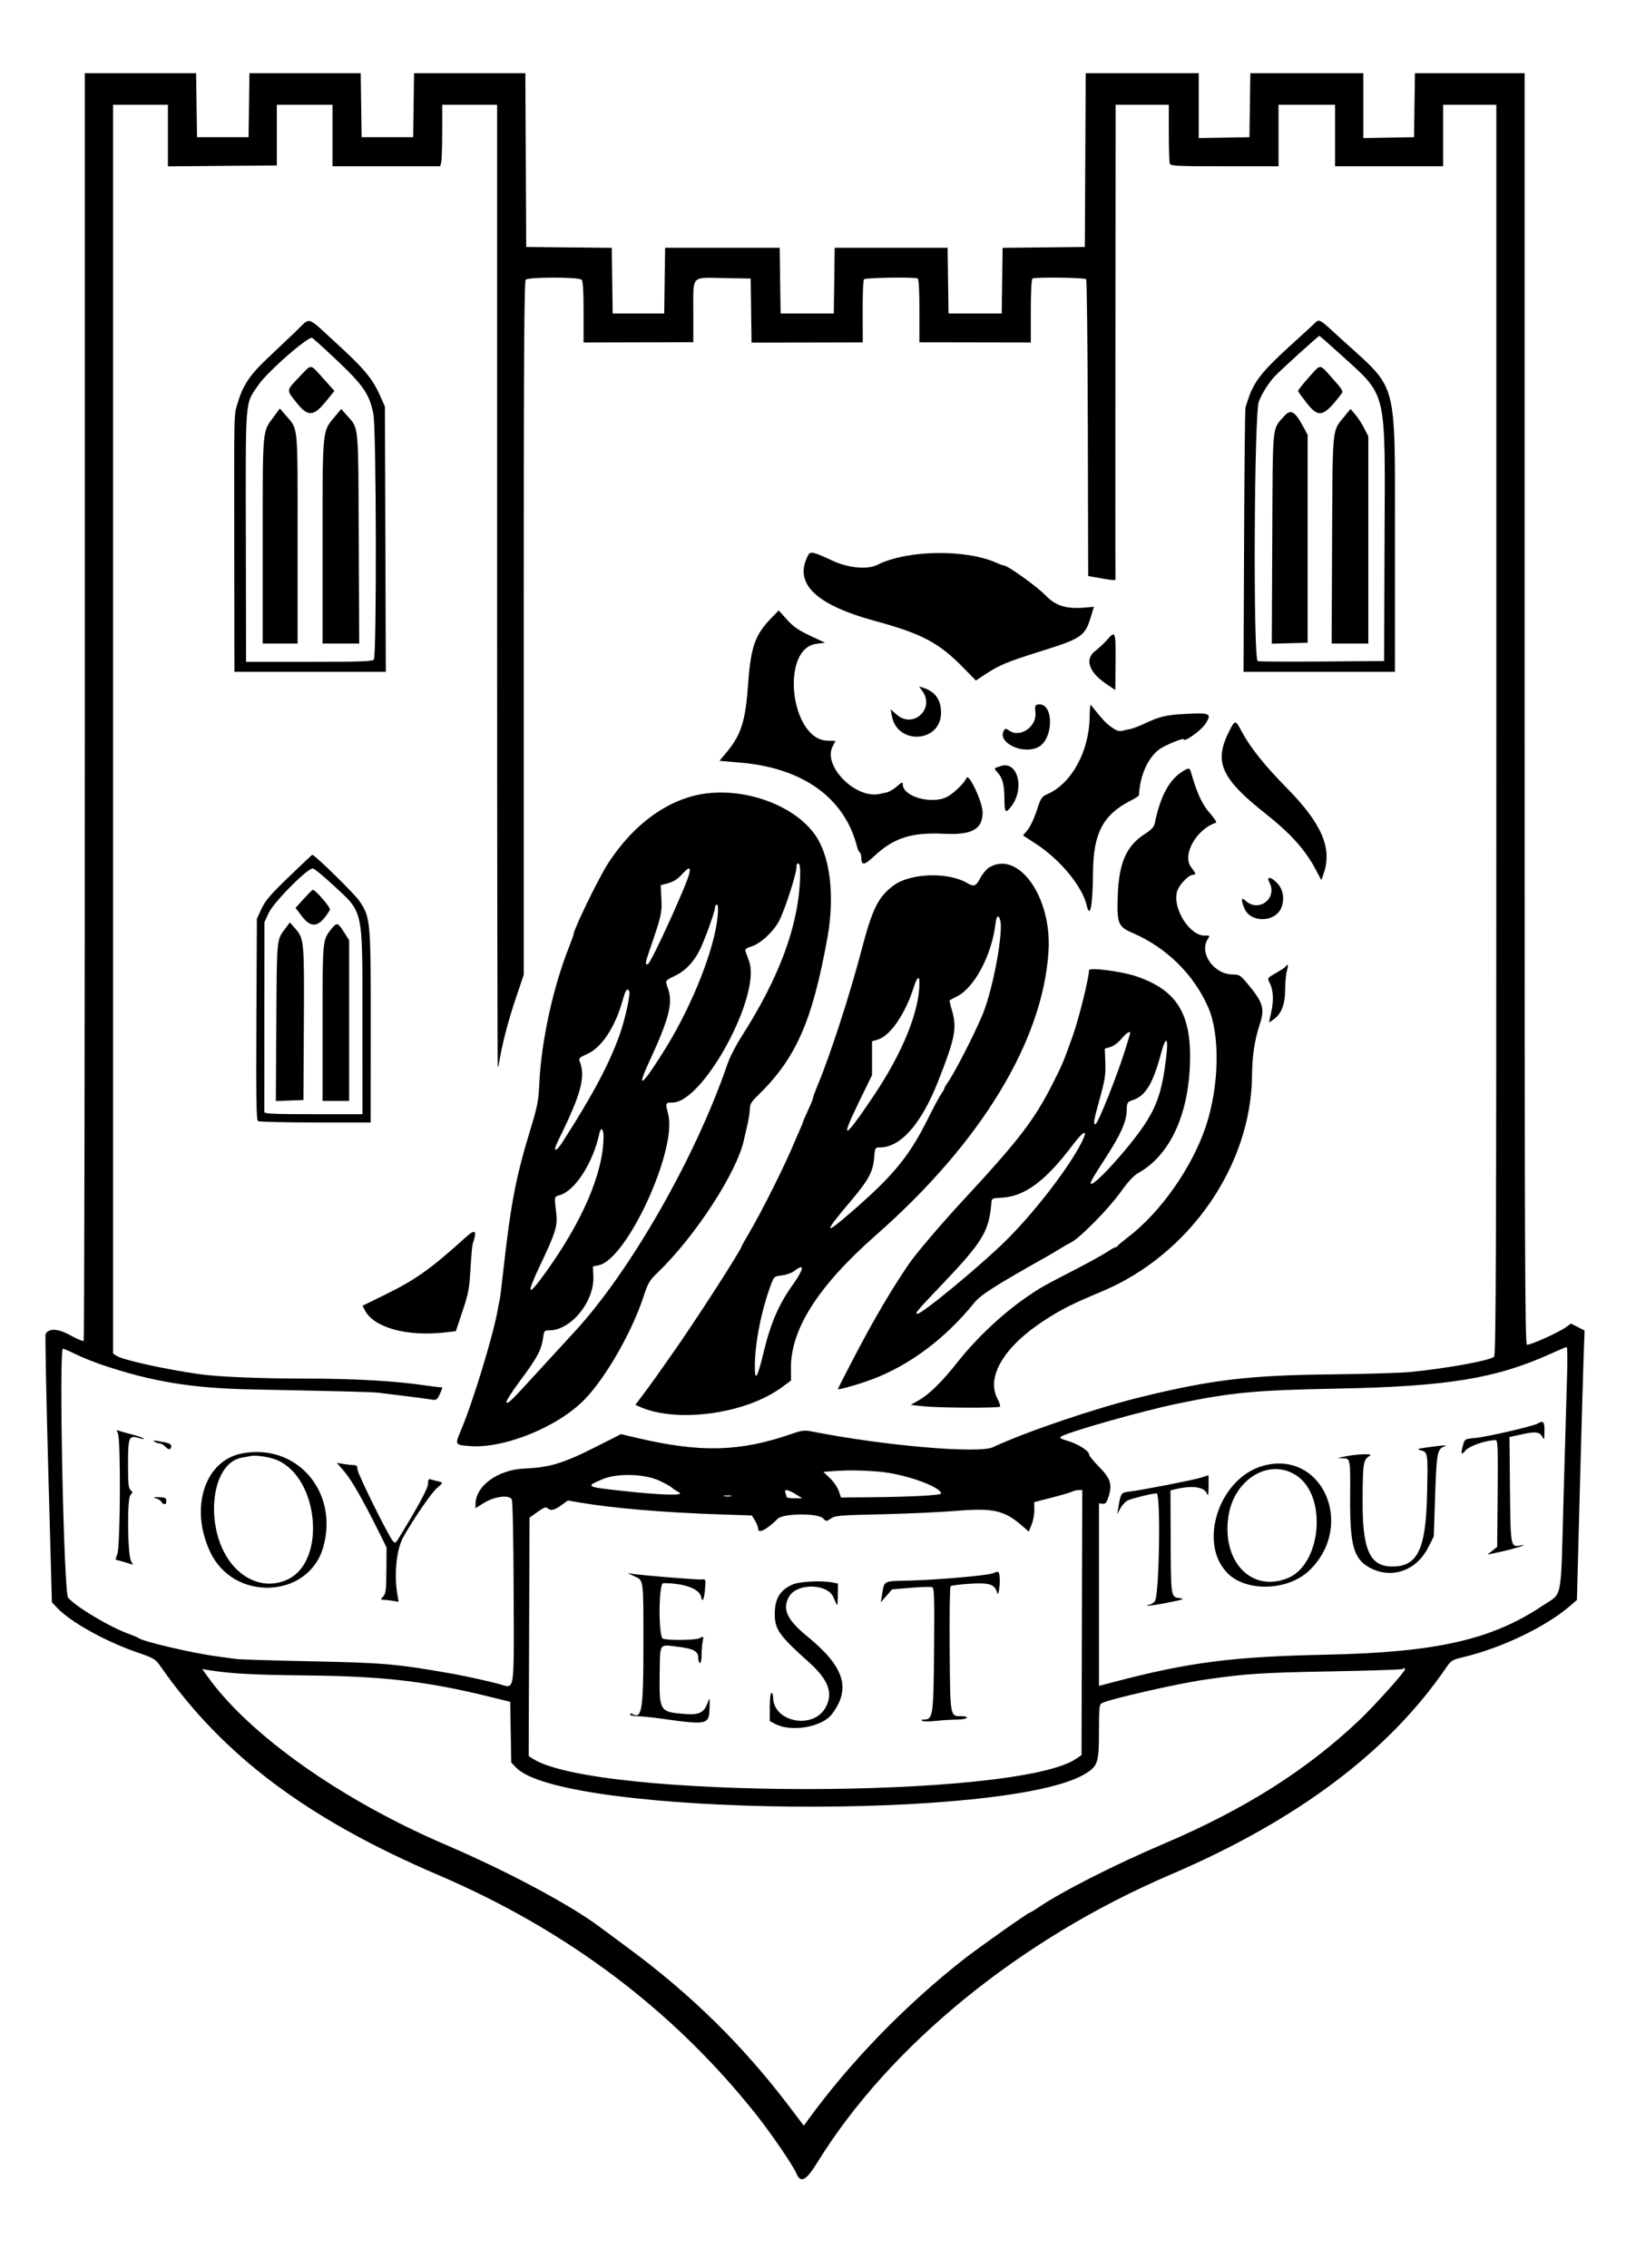 <svg id="logo" class="logo no-select" version="1.1" viewBox="0 0 400 554.472" xmlns="http://www.w3.org/2000/svg" xmlns:xlink="http://www.w3.org/1999/xlink" ><g id="svgg"><path id="logo_path" class="logo-path" d="M20.732 172.696 C 20.732 257.842,20.610 327.629,20.461 327.777 C 20.312 327.926,18.838 327.306,17.185 326.399 C 14.143 324.729,12.045 324.615,11.146 326.069 C 11.010 326.289,11.301 341.138,11.793 359.068 L 12.686 391.667 13.965 393.022 C 17.238 396.490,25.705 401.204,33.494 403.894 C 37.620 405.320,38.004 405.545,39.183 407.240 C 54.348 429.038,75.058 444.610,107.114 458.318 C 138.705 471.828,164.812 491.520,185.068 517.121 C 188.678 521.683,193.910 529.357,194.683 531.223 C 195.739 533.771,197.059 533.103,199.827 528.618 C 217.479 500.024,249.474 473.950,286.179 458.247 C 317.126 445.008,339.587 428.150,353.567 407.669 C 354.769 405.907,355.044 405.739,357.812 405.072 C 367.294 402.789,378.008 397.634,383.936 392.503 L 385.554 391.102 386.228 365.571 C 386.599 351.529,387.020 336.709,387.164 332.637 L 387.425 325.234 385.770 324.389 L 384.115 323.545 382.911 324.402 C 380.975 325.780,373.941 328.932,373.327 328.697 C 372.849 328.513,372.764 305.025,372.764 173.183 L 372.764 17.886 359.358 17.886 L 345.953 17.886 345.842 25.711 L 345.732 33.537 339.533 33.649 L 333.333 33.761 333.333 25.824 L 333.333 17.886 319.521 17.886 L 305.709 17.886 305.598 25.711 L 305.488 33.537 299.289 33.649 L 293.089 33.761 293.089 25.824 L 293.089 17.886 279.272 17.886 L 265.454 17.886 265.349 39.126 L 265.244 60.366 255.191 60.475 L 245.139 60.583 245.029 68.605 L 244.919 76.626 238.415 76.626 L 231.911 76.626 231.800 68.598 L 231.690 60.569 217.886 60.569 L 204.082 60.569 203.972 68.598 L 203.862 76.626 197.358 76.626 L 190.854 76.626 190.743 68.598 L 190.633 60.569 176.626 60.569 L 162.619 60.569 162.509 68.598 L 162.398 76.626 156.098 76.626 L 149.797 76.626 149.687 68.604 L 149.576 60.583 139.117 60.474 L 128.659 60.366 128.553 39.126 L 128.448 17.886 114.843 17.886 L 101.237 17.886 101.127 25.711 L 101.016 33.537 94.715 33.537 L 88.415 33.537 88.304 25.711 L 88.194 17.886 74.593 17.886 L 60.993 17.886 60.883 25.711 L 60.772 33.537 54.472 33.537 L 48.171 33.537 48.060 25.711 L 47.950 17.886 34.341 17.886 L 20.732 17.886 20.732 172.696 M41.057 33.136 L 41.057 40.662 54.370 40.554 L 67.683 40.447 67.683 33.028 L 67.683 25.609 74.492 25.609 L 81.301 25.610 81.301 33.130 L 81.301 40.650 94.465 40.650 L 107.629 40.650 107.874 39.736 C 108.009 39.233,108.121 35.849,108.125 32.215 L 108.130 25.610 114.837 25.610 L 121.545 25.610 121.545 143.360 C 121.545 208.123,121.619 261.035,121.709 260.942 C 121.800 260.849,121.978 260.132,122.104 259.350 C 122.773 255.225,124.249 249.561,126.041 244.241 L 128.049 238.279 128.049 153.570 C 128.049 88.228,128.160 68.750,128.537 68.374 C 129.219 67.691,141.512 67.691,142.195 68.374 C 142.539 68.718,142.683 71.055,142.683 76.292 L 142.683 83.722 156.098 83.685 L 169.512 83.647 169.512 76.223 C 169.512 67.091,168.830 67.834,177.087 67.977 L 183.537 68.089 183.647 75.924 L 183.757 83.758 197.354 83.729 L 210.951 83.700 210.921 76.160 C 210.905 72.014,211.049 68.464,211.241 68.271 C 211.649 67.863,223.732 67.683,224.368 68.075 C 224.644 68.246,224.797 71.064,224.797 76.005 L 224.797 83.670 238.415 83.695 L 252.033 83.720 252.033 76.030 C 252.033 71.096,252.186 68.246,252.460 68.077 C 253.071 67.699,265.170 67.853,265.560 68.243 C 265.739 68.422,265.925 84.823,265.971 104.689 L 266.057 140.808 268.902 141.307 C 272.619 141.958,272.812 141.961,272.734 141.362 C 272.698 141.082,272.690 114.924,272.716 83.232 L 272.764 25.610 279.268 25.610 L 285.772 25.610 285.772 32.487 C 285.772 36.270,285.883 39.654,286.019 40.007 C 286.237 40.575,287.801 40.650,299.434 40.650 L 312.602 40.650 312.602 33.130 L 312.602 25.610 319.512 25.610 L 326.423 25.610 326.423 33.130 L 326.423 40.650 339.634 40.650 L 352.846 40.650 352.846 33.130 L 352.846 25.610 359.350 25.610 L 365.854 25.610 365.854 178.406 C 365.854 307.410,365.767 331.273,365.296 331.664 C 364.173 332.596,353.930 334.463,345.015 335.361 C 342.608 335.603,333.919 335.870,325.706 335.955 C 305.465 336.164,296.233 337.261,278.862 341.522 C 267.796 344.236,250.752 350.016,242.750 353.767 C 239.280 355.394,216.088 353.386,198.735 349.957 C 196.658 349.547,196.173 349.603,193.348 350.578 C 180.875 354.883,171.222 355.124,155.867 351.516 L 151.829 350.567 145.732 353.655 C 137.732 357.705,134.405 358.717,128.220 358.980 C 121.719 359.256,116.260 363.230,116.260 367.685 L 116.260 368.666 118.306 367.394 C 120.902 365.780,124.486 365.319,125.117 366.518 C 125.361 366.982,125.543 375.808,125.586 389.260 C 125.667 414.524,125.950 412.734,122.049 411.654 C 119.862 411.048,113.505 409.643,110.772 409.161 C 96.939 406.725,93.947 406.462,75.813 406.090 C 66.646 405.902,58.506 405.651,57.724 405.531 C 56.941 405.411,54.746 405.109,52.846 404.859 C 47.133 404.109,35.092 401.299,33.954 400.451 C 33.724 400.280,32.622 399.807,31.504 399.400 C 26.704 397.654,18.403 392.694,16.644 390.522 C 15.583 389.212,14.359 329.675,15.393 329.675 C 15.586 329.675,17.004 330.292,18.543 331.047 C 20.082 331.802,22.988 332.974,25.000 333.651 C 37.243 337.770,46.935 339.350,61.789 339.646 C 86.407 340.137,90.978 340.257,92.683 340.462 C 98.327 341.138,104.429 341.926,105.527 342.121 C 106.654 342.320,106.856 342.195,107.458 340.927 C 108.203 339.358,108.278 338.985,107.825 339.105 C 107.658 339.150,106.057 338.965,104.268 338.696 C 96.836 337.576,86.811 336.996,74.797 336.990 C 63.695 336.984,53.563 336.572,48.984 335.938 C 40.839 334.812,30.127 332.463,28.557 331.460 L 27.642 330.876 27.642 178.243 L 27.642 25.610 34.350 25.610 L 41.057 25.610 41.057 33.136 M72.340 81.002 C 70.654 82.620,67.521 85.589,65.379 87.602 C 61.130 91.593,59.399 94.174,58.153 98.374 C 57.167 101.701,57.231 99.041,57.278 134.248 L 57.317 164.228 75.825 164.228 L 94.332 164.228 94.219 131.809 L 94.106 99.390 92.886 96.643 C 91.059 92.526,89.044 90.120,82.129 83.797 C 74.728 77.030,76.080 77.416,72.340 81.002 M321.069 79.378 C 320.283 80.100,317.553 82.596,315.003 84.925 C 308.374 90.978,306.455 93.492,305.045 97.967 C 304.869 98.526,304.630 99.258,304.516 99.593 C 304.401 99.929,304.248 114.609,304.176 132.215 L 304.046 164.228 322.551 164.228 L 341.057 164.228 341.054 132.622 C 341.050 92.102,341.959 95.661,328.455 83.332 C 322.008 77.445,322.744 77.840,321.069 79.378 M79.458 85.361 C 88.755 93.952,90.143 95.801,91.278 101.110 C 92.022 104.589,92.128 160.378,91.392 161.264 C 91.051 161.675,87.635 161.789,75.560 161.789 L 60.163 161.789 60.112 133.232 C 60.047 96.467,59.851 99.026,63.102 94.209 C 65.327 90.911,75.546 81.970,76.365 82.603 C 76.732 82.887,78.124 84.128,79.458 85.361 M327.350 86.275 C 339.390 97.259,338.657 94.222,338.519 132.525 L 338.415 161.585 323.374 161.699 C 315.102 161.761,307.967 161.723,307.520 161.615 C 306.370 161.336,306.627 101.005,307.791 98.116 C 308.555 96.218,310.052 93.811,311.454 92.225 C 312.621 90.906,322.296 82.114,322.581 82.114 C 322.695 82.114,324.841 83.986,327.350 86.275 M73.014 92.317 C 69.954 95.536,69.975 95.265,72.537 98.476 C 75.270 101.901,76.665 101.842,79.637 98.179 L 81.775 95.545 79.006 92.488 C 75.675 88.811,76.329 88.829,73.014 92.317 M319.906 92.358 C 318.460 93.968,317.322 95.431,317.378 95.609 C 317.433 95.787,318.332 97.031,319.374 98.373 C 322.425 102.302,323.567 102.021,327.998 96.252 C 328.470 95.637,328.203 95.184,325.784 92.492 C 322.471 88.805,323.086 88.819,319.906 92.358 M66.789 102.063 C 64.141 105.629,64.228 104.614,64.228 132.174 L 64.228 157.317 68.496 157.317 L 72.764 157.317 72.764 131.691 C 72.764 103.017,72.972 105.136,69.800 101.453 L 68.426 99.858 66.789 102.063 M81.714 102.024 C 78.804 105.500,78.862 104.883,78.862 132.585 L 78.862 157.317 83.345 157.317 L 87.828 157.317 87.715 131.606 C 87.589 103.021,87.771 104.893,84.786 101.512 L 83.429 99.976 81.714 102.024 M328.705 101.799 C 325.658 105.518,325.826 103.826,325.697 132.012 L 325.581 157.317 330.067 157.317 L 334.553 157.317 334.553 131.990 L 334.553 106.664 333.526 104.653 C 332.961 103.547,331.982 102.041,331.351 101.307 L 330.202 99.972 328.705 101.799 M313.871 101.835 C 311.007 105.097,311.191 103.142,311.066 131.620 L 310.952 157.345 315.334 157.229 L 319.715 157.114 319.715 131.707 L 319.715 106.301 318.820 104.627 C 316.560 100.403,315.603 99.862,313.871 101.835 M197.615 135.671 C 193.951 142.518,199.234 147.760,213.821 151.753 C 225.658 154.993,229.599 157.102,235.862 163.545 L 238.593 166.356 240.740 164.938 C 244.311 162.581,246.121 161.821,254.180 159.292 C 264.681 155.999,265.300 155.565,266.822 150.440 L 267.451 148.323 265.534 148.499 C 260.746 148.940,258.150 148.153,255.572 145.479 C 253.487 143.317,246.340 138.211,245.398 138.211 C 245.202 138.211,244.465 137.948,243.761 137.627 C 236.227 134.189,221.805 134.402,214.546 138.059 C 212.091 139.295,207.360 138.852,203.455 137.019 C 198.898 134.880,198.133 134.704,197.615 135.671 M188.535 151.130 C 184.616 155.179,183.564 158.163,182.930 167.030 C 182.265 176.335,181.246 179.575,177.610 183.943 L 175.918 185.976 181.150 186.430 C 196.415 187.754,206.582 195.134,209.576 207.063 C 209.725 207.654,210.009 208.238,210.208 208.361 C 210.406 208.484,210.572 208.985,210.575 209.475 C 210.591 211.667,211.225 211.616,213.824 209.209 C 218.611 204.777,222.871 203.426,230.849 203.811 C 237.672 204.140,240.244 202.710,240.244 198.588 C 240.244 196.017,236.816 188.759,236.282 190.200 C 235.857 191.348,233.136 193.986,231.536 194.803 C 227.798 196.710,220.732 194.718,220.732 191.757 C 220.732 191.072,220.551 191.131,219.301 192.228 C 218.515 192.919,217.372 193.589,216.761 193.718 C 216.150 193.846,215.329 194.015,214.936 194.093 C 209.070 195.255,201.171 187.209,203.560 182.505 L 204.274 181.098 202.320 181.055 C 193.238 180.860,190.705 158.491,199.638 157.375 L 201.730 157.114 198.072 155.398 C 195.212 154.056,193.975 153.194,192.403 151.446 L 190.393 149.211 188.535 151.130 M270.662 156.427 C 269.918 157.279,268.639 158.477,267.820 159.091 C 265.154 161.086,266.168 164.250,270.391 167.118 L 272.694 168.682 272.745 161.780 C 272.800 154.241,272.729 154.060,270.662 156.427 M225.542 168.963 C 228.635 173.279,223.246 178.199,219.259 174.699 L 217.759 173.381 218.056 175.004 C 219.380 182.236,230.081 181.531,230.081 174.211 C 230.081 171.027,228.628 169.014,225.669 168.100 L 224.712 167.805 225.542 168.963 M253.609 172.246 C 253.083 172.367,252.991 172.762,253.153 174.202 C 253.536 177.600,249.424 180.447,246.794 178.605 C 246.000 178.048,245.789 178.032,245.490 178.503 C 243.680 181.361,249.739 184.491,253.659 182.723 C 257.783 180.864,257.737 171.298,253.609 172.246 M266.413 175.327 C 266.287 183.621,262.035 191.446,256.241 194.045 C 254.655 194.756,254.505 194.979,253.469 198.164 C 252.867 200.016,251.869 202.136,251.252 202.875 L 250.131 204.218 253.216 206.224 C 259.178 210.101,264.567 216.596,265.676 221.244 C 266.533 224.833,267.170 221.488,267.246 213.008 C 267.329 203.699,269.755 199.110,276.366 195.761 C 277.515 195.178,278.462 194.568,278.471 194.404 C 278.720 189.571,280.583 185.355,283.431 183.183 C 284.706 182.211,289.431 180.271,289.431 180.720 C 289.431 181.594,293.725 178.528,294.738 176.932 C 296.340 174.406,295.933 174.204,289.870 174.513 C 285.092 174.757,283.537 175.130,279.624 176.974 C 278.422 177.540,276.982 178.087,276.423 178.190 C 275.864 178.293,274.944 178.495,274.379 178.641 C 273.613 178.837,272.931 178.600,271.697 177.706 C 270.309 176.700,269.410 175.727,266.687 172.278 C 266.564 172.122,266.441 173.494,266.413 175.327 M300.353 179.112 C 296.803 186.323,298.642 190.354,309.350 198.836 C 315.633 203.814,319.064 207.636,321.733 212.631 L 323.074 215.142 323.624 213.567 C 325.798 207.343,323.177 201.290,314.494 192.485 C 309.214 187.131,305.659 182.677,303.638 178.884 C 302.008 175.827,301.969 175.830,300.353 179.112 M244.715 187.259 C 244.380 187.371,243.850 187.545,243.537 187.644 C 243.093 187.786,243.154 188.025,243.814 188.730 C 245.120 190.124,245.548 191.696,245.571 195.177 C 245.594 198.723,245.837 198.986,247.300 197.053 C 250.591 192.702,248.796 185.899,244.715 187.259 M289.634 188.277 C 286.035 190.255,283.745 194.345,282.322 201.333 C 282.160 202.131,281.462 202.866,279.943 203.838 C 275.438 206.720,273.603 210.823,273.297 218.699 C 273.025 225.713,273.345 226.534,276.943 228.068 C 285.171 231.579,291.976 238.299,295.446 246.341 C 298.342 253.054,298.095 265.451,294.869 275.203 C 291.528 285.304,283.766 296.366,275.733 302.475 C 274.435 303.461,273.313 304.405,273.238 304.573 C 273.164 304.741,272.944 304.878,272.751 304.878 C 272.557 304.878,271.612 305.408,270.650 306.055 C 269.689 306.702,266.159 308.647,262.805 310.377 C 254.950 314.428,254.210 314.847,251.016 317.056 C 244.986 321.226,238.851 327.000,234.146 332.933 C 230.286 337.800,227.235 340.809,224.677 342.270 L 222.667 343.417 225.866 343.762 C 229.572 344.160,244.119 344.229,244.498 343.850 C 244.638 343.709,244.351 342.821,243.858 341.877 C 241.081 336.548,245.509 329.154,255.285 322.799 C 259.527 320.041,262.077 318.757,269.412 315.687 C 290.842 306.716,305.968 284.905,306.124 262.749 C 306.157 258.135,306.743 254.275,307.994 250.442 C 309.305 246.428,308.867 245.039,304.749 240.142 C 303.292 238.410,302.951 238.211,301.439 238.211 C 296.819 238.211,293.086 232.945,295.305 229.559 C 295.873 228.693,295.846 228.660,294.595 228.698 C 290.918 228.808,286.663 222.128,287.776 217.995 C 288.228 216.317,290.609 213.821,291.759 213.821 C 292.495 213.821,292.413 213.540,291.222 211.978 C 288.954 209.005,292.476 202.711,297.309 201.100 C 297.557 201.018,296.906 200.001,295.864 198.841 C 294.049 196.823,292.717 194.029,291.425 189.533 C 290.885 187.653,290.833 187.617,289.634 188.277 M172.967 193.915 C 163.743 194.981,154.961 201.230,148.502 211.322 C 146.318 214.737,140.244 227.243,140.244 228.328 C 140.244 228.537,139.772 229.886,139.196 231.325 C 135.258 241.167,132.364 254.367,131.868 264.758 C 131.663 269.042,131.394 270.488,129.887 275.407 C 126.099 287.768,124.882 294.098,122.970 311.382 C 122.611 314.624,122.241 317.551,122.149 317.886 C 122.056 318.222,121.880 319.088,121.758 319.811 C 120.684 326.156,115.680 342.599,112.632 349.797 C 111.209 353.159,111.235 353.203,114.865 353.489 C 123.256 354.150,136.406 348.812,142.934 342.094 C 148.109 336.769,154.508 325.598,157.348 316.930 C 158.443 313.587,158.801 312.985,160.892 310.976 C 170.005 302.217,180.275 286.392,181.890 278.621 C 181.979 278.195,182.337 276.657,182.687 275.203 C 183.036 273.750,183.324 271.913,183.327 271.121 C 183.332 269.948,183.679 269.346,185.202 267.869 C 194.601 258.756,198.575 249.780,202.294 229.268 C 204.088 219.374,203.062 209.887,199.620 204.562 C 194.973 197.373,183.321 192.717,172.967 193.915 M70.635 214.332 C 66.094 218.711,64.842 220.171,63.928 222.154 L 62.805 224.593 62.688 249.154 C 62.595 268.838,62.675 273.780,63.095 274.046 C 63.382 274.228,69.694 274.381,77.121 274.384 L 90.625 274.390 90.644 251.225 C 90.665 225.083,90.596 224.313,87.894 220.271 C 86.716 218.510,76.955 208.933,76.351 208.946 C 76.279 208.947,73.707 211.371,70.635 214.332 M195.630 214.441 C 195.255 226.242,190.599 238.864,181.223 253.506 C 179.917 255.545,178.419 258.472,177.894 260.010 C 170.107 282.813,154.058 310.895,140.392 325.633 C 138.410 327.770,134.294 332.252,131.244 335.593 C 124.762 342.694,124.151 343.282,123.816 342.740 C 123.679 342.519,125.243 340.093,127.290 337.348 C 131.323 331.941,132.387 329.949,132.782 327.069 C 133.023 325.307,133.108 325.203,134.303 325.201 C 139.596 325.192,145.324 318.182,145.073 312.023 L 144.973 309.575 146.369 309.292 C 153.282 307.888,165.631 281.031,163.364 272.330 C 162.650 269.589,162.679 269.512,164.419 269.512 C 171.950 269.512,186.201 243.216,183.144 234.959 C 182.771 233.953,182.374 232.843,182.262 232.492 C 182.112 232.024,182.515 231.716,183.763 231.342 C 185.948 230.687,189.207 227.650,190.533 225.034 C 191.918 222.300,194.715 213.683,194.715 212.149 C 194.715 211.332,194.889 210.969,195.224 211.086 C 195.584 211.212,195.702 212.189,195.630 214.441 M241.778 212.091 C 241.168 212.469,240.256 213.559,239.749 214.513 C 238.611 216.659,238.156 216.846,236.482 215.859 C 231.768 213.077,222.477 213.411,218.391 216.509 C 214.662 219.336,213.268 222.188,210.560 232.520 C 207.752 243.237,203.070 257.673,200.028 264.995 C 199.342 266.647,198.780 268.172,198.780 268.384 C 198.780 268.597,198.232 269.957,197.561 271.406 C 196.890 272.855,196.341 274.129,196.341 274.238 C 196.341 274.346,195.995 275.202,195.571 276.140 C 195.147 277.078,194.511 278.542,194.159 279.393 C 191.861 284.943,186.214 296.222,183.062 301.558 C 182.093 303.197,181.301 304.610,181.301 304.698 C 181.301 305.427,169.555 323.617,164.253 331.098 C 162.668 333.333,160.927 335.803,160.384 336.585 C 159.841 337.368,158.488 339.221,157.378 340.704 L 155.359 343.400 156.324 343.839 C 165.326 347.941,182.232 345.666,191.099 339.159 L 193.409 337.464 193.382 334.484 C 193.297 324.904,200.066 314.316,214.240 301.858 C 239.965 279.245,255.113 254.243,256.371 232.317 C 257.129 219.113,248.883 207.685,241.778 212.091 M81.313 216.224 C 89.002 223.350,88.607 221.527,88.613 249.898 L 88.618 272.358 76.626 272.358 C 67.310 272.358,64.631 272.244,64.622 271.850 C 64.615 271.570,64.621 261.011,64.634 248.385 L 64.658 225.428 65.684 223.181 C 66.875 220.576,75.294 212.095,76.499 212.288 C 76.876 212.349,79.042 214.120,81.313 216.224 M168.548 213.457 C 168.046 215.971,159.355 235.063,158.462 235.615 C 157.672 236.103,157.736 235.410,158.749 232.479 C 161.705 223.931,161.889 223.137,161.708 219.689 L 161.535 216.388 163.373 215.896 C 164.608 215.566,165.682 214.888,166.650 213.827 C 168.409 211.900,168.878 211.808,168.548 213.457 M310.387 215.752 C 312.389 219.590,307.768 223.131,304.573 220.208 C 303.457 219.186,303.339 219.867,304.253 222.054 C 305.808 225.777,312.118 225.472,313.392 221.613 C 314.104 219.457,313.649 217.245,312.196 215.792 C 310.616 214.212,309.572 214.189,310.387 215.752 M74.237 219.749 L 72.255 221.931 73.812 223.973 C 76.201 227.106,78.123 226.670,80.664 222.420 C 80.962 221.920,77.058 217.398,76.437 217.524 C 76.317 217.548,75.327 218.549,74.237 219.749 M175.472 223.882 C 174.772 231.768,169.381 245.485,162.782 256.173 C 157.208 265.199,155.375 266.821,158.571 259.898 C 163.636 248.929,164.588 245.244,163.306 241.580 C 162.607 239.583,162.482 239.784,165.279 238.415 C 167.580 237.289,169.650 235.098,171.040 232.317 C 172.282 229.831,174.797 222.904,174.797 221.969 C 174.797 221.512,175.003 221.138,175.256 221.138 C 175.576 221.138,175.642 221.970,175.472 223.882 M244.528 224.846 C 245.406 227.612,242.842 241.603,240.330 247.764 C 238.361 252.590,233.447 262.190,231.663 264.697 C 231.240 265.290,230.894 265.902,230.894 266.057 C 230.894 266.211,230.534 266.844,230.093 267.464 C 229.652 268.083,228.261 270.672,227.002 273.217 C 222.475 282.369,218.714 287.030,208.966 295.569 C 201.335 302.254,201.068 301.783,207.912 293.713 C 212.307 288.532,213.455 286.432,213.724 283.084 C 213.932 280.496,213.937 280.488,215.198 280.479 C 220.274 280.443,225.326 274.648,229.436 264.148 C 233.609 253.489,234.027 251.263,232.696 246.782 C 232.345 245.601,232.117 244.584,232.188 244.522 C 232.259 244.460,233.084 244.022,234.022 243.549 C 238.253 241.416,242.473 233.461,243.378 225.915 C 243.624 223.858,244.080 223.435,244.528 224.846 M69.840 226.861 C 67.595 229.866,67.691 228.900,67.563 249.712 L 67.443 269.139 70.815 269.021 L 74.187 268.902 74.293 250.262 C 74.407 230.061,74.357 229.493,72.232 227.035 L 70.880 225.470 69.840 226.861 M80.942 227.175 C 78.856 229.809,78.862 229.745,78.862 250.026 L 78.862 269.106 82.114 269.106 L 85.366 269.106 85.366 249.470 L 85.366 229.834 84.186 227.974 C 82.574 225.431,82.364 225.380,80.942 227.175 M314.438 236.167 C 314.285 236.414,313.185 237.167,311.993 237.840 C 309.856 239.045,309.833 239.079,310.389 240.151 C 311.310 241.926,311.465 244.338,310.847 247.247 L 310.266 249.982 311.481 249.117 C 313.317 247.809,314.208 245.450,314.219 241.867 C 314.224 240.189,314.407 238.189,314.627 237.423 C 315.035 236.001,314.938 235.359,314.438 236.167 M266.260 237.157 C 266.260 239.015,263.782 249.014,262.271 253.252 C 260.010 259.592,259.730 260.260,257.431 264.796 C 252.833 273.866,249.193 278.608,235.409 293.482 C 230.090 299.222,224.021 306.348,222.240 308.943 C 219.059 313.580,215.500 319.442,212.071 325.693 C 209.770 329.886,204.878 339.317,204.878 339.559 C 204.878 339.849,210.060 338.367,213.273 337.157 C 222.441 333.707,231.193 327.144,238.196 318.470 C 239.784 316.504,243.209 314.322,256.051 307.100 C 256.859 306.646,258.252 305.818,259.146 305.262 C 260.041 304.705,261.307 303.980,261.960 303.649 C 264.074 302.581,271.107 295.431,273.918 291.492 C 275.758 288.915,277.183 287.364,278.266 286.761 C 285.895 282.512,290.484 272.879,290.940 260.155 C 291.382 247.850,287.779 241.992,277.687 238.611 C 274.151 237.426,266.260 236.422,266.260 237.157 M224.797 240.261 C 224.797 247.200,220.697 257.311,213.594 267.886 C 206.320 278.718,205.239 279.176,209.994 269.411 L 213.211 262.805 213.211 258.672 L 213.211 254.539 214.670 254.102 C 217.659 253.207,221.387 247.764,223.398 241.362 C 224.203 238.800,224.797 238.332,224.797 240.261 M153.837 242.236 C 154.215 242.847,152.881 249.020,151.568 252.742 C 149.010 259.990,145.025 267.494,137.529 279.182 C 135.854 281.793,135.081 281.644,136.402 278.965 C 142.168 267.271,143.262 263.183,141.675 259.274 C 141.456 258.735,141.838 258.398,143.459 257.701 C 147.074 256.146,150.413 251.111,152.273 244.411 C 152.948 241.981,153.341 241.434,153.837 242.236 M276.224 252.960 C 276.134 253.232,275.702 254.644,275.263 256.098 C 273.406 262.251,268.431 274.797,267.848 274.797 C 267.255 274.797,267.398 273.953,268.927 268.435 C 270.163 263.976,270.357 262.708,270.249 259.773 L 270.122 256.335 271.481 255.943 C 272.279 255.714,273.441 254.832,274.295 253.811 C 275.636 252.208,276.615 251.776,276.224 252.960 M285.134 258.435 C 284.186 266.323,283.033 269.965,279.997 274.654 C 276.190 280.534,266.667 290.927,266.667 289.201 C 266.667 288.788,267.569 287.262,270.257 283.130 C 273.939 277.470,275.379 274.278,275.466 271.586 C 275.535 269.425,275.559 269.384,277.097 268.863 C 280.093 267.849,281.909 264.820,283.839 257.622 C 285.069 253.036,285.733 253.453,285.134 258.435 M147.561 277.801 C 147.561 286.600,142.422 298.588,133.166 311.382 C 128.944 317.217,128.608 316.551,132.086 309.243 C 135.758 301.530,136.349 299.662,136.022 296.793 C 135.507 292.273,135.453 292.559,136.904 292.134 C 140.624 291.047,145.019 284.194,146.525 277.134 C 146.897 275.392,147.561 275.820,147.561 277.801 M264.413 279.321 C 261.323 285.462,252.819 296.485,245.948 303.252 C 239.662 309.445,225.523 321.138,224.322 321.138 C 223.585 321.138,224.134 320.481,230.145 314.176 C 240.286 303.540,241.812 301.035,242.380 294.106 C 242.476 292.926,242.551 292.884,244.698 292.789 C 250.453 292.534,255.524 288.827,262.195 279.998 C 265.073 276.188,266.154 275.858,264.413 279.321 M114.024 302.311 C 105.467 310.077,101.645 312.804,94.217 316.447 L 88.638 319.184 89.225 320.321 C 91.394 324.514,99.460 326.753,108.671 325.718 L 111.448 325.407 113.082 320.528 C 114.524 316.224,114.753 315.005,115.036 310.163 C 115.212 307.144,115.453 304.400,115.570 304.065 C 116.701 300.833,116.235 300.304,114.024 302.311 M195.694 311.077 C 195.327 311.804,194.625 312.947,194.135 313.618 C 190.565 318.503,188.496 323.181,186.785 330.239 C 185.155 336.961,184.550 337.964,184.560 333.923 C 184.575 328.279,186.136 320.390,188.497 314.024 C 189.232 312.043,189.299 311.986,191.165 311.771 C 192.217 311.649,193.584 311.156,194.202 310.675 C 195.922 309.337,196.496 309.491,195.694 311.077 M383.144 336.280 C 383.021 340.137,382.637 353.536,382.290 366.056 C 381.569 392.131,382.145 389.158,377.169 392.496 C 364.721 400.848,351.129 403.922,324.187 404.480 C 301.404 404.952,290.734 406.322,272.459 411.123 L 268.699 412.111 268.699 389.800 L 268.699 367.489 269.582 367.586 C 270.306 367.665,270.573 367.343,271.060 365.804 C 271.995 362.852,271.499 361.336,268.677 358.514 C 267.348 357.185,266.260 355.826,266.260 355.494 C 266.260 354.644,263.587 352.974,260.996 352.204 C 259.390 351.727,258.961 351.455,259.384 351.180 C 261.169 350.021,279.533 344.827,288.008 343.085 C 301.372 340.337,306.851 339.827,327.236 339.431 C 353.939 338.913,365.895 336.944,379.255 330.865 C 381.163 329.997,382.869 329.283,383.046 329.278 C 383.223 329.273,383.267 332.424,383.144 336.280 M375.943 347.984 C 374.837 348.629,363.561 351.236,360.735 351.500 C 358.165 351.740,358.132 351.759,357.729 353.209 C 357.088 355.515,357.238 355.847,358.332 354.547 C 359.267 353.436,363.388 352.033,365.716 352.033 C 366.204 352.033,366.274 354.037,366.175 365.080 L 366.057 378.127 364.866 379.076 L 363.674 380.026 367.305 379.236 C 370.551 378.529,374.291 377.291,371.665 377.792 C 369.355 378.233,369.320 378.039,369.186 364.090 L 369.063 351.284 372.108 350.607 C 375.499 349.853,376.507 349.997,377.150 351.330 C 377.518 352.093,377.592 351.867,377.615 349.898 C 377.643 347.481,377.360 347.157,375.943 347.984 M28.814 350.318 C 29.555 351.702,29.434 378.084,28.679 379.891 C 28.355 380.666,28.218 381.303,28.374 381.305 C 28.531 381.308,29.530 381.574,30.594 381.897 L 32.530 382.484 32.042 381.588 C 31.189 380.021,31.044 366.405,31.870 365.492 C 32.469 364.830,32.475 364.696,31.921 364.236 C 31.418 363.819,31.301 362.624,31.301 357.927 C 31.301 351.232,31.498 350.769,34.022 351.544 C 34.830 351.792,35.325 351.834,35.123 351.639 C 34.921 351.443,33.619 350.990,32.229 350.634 C 30.838 350.277,29.399 349.869,29.031 349.727 C 28.462 349.509,28.429 349.598,28.814 350.318 M37.805 352.424 C 38.140 352.649,38.706 352.836,39.063 352.839 C 39.420 352.843,40.039 353.207,40.438 353.649 C 41.200 354.491,41.870 354.404,41.870 353.464 C 41.870 352.936,41.132 352.670,38.415 352.218 C 37.507 352.067,37.351 352.120,37.805 352.424 M349.187 353.776 C 346.451 354.148,346.269 354.225,347.412 354.533 C 349.123 354.995,349.147 355.165,348.914 365.355 C 348.608 378.763,346.599 382.927,340.433 382.927 C 334.949 382.927,333.119 378.940,333.157 367.073 C 333.187 357.618,333.318 356.762,334.863 355.914 C 336.078 355.247,331.714 355.377,328.455 356.105 L 327.033 356.422 328.330 356.463 C 330.173 356.521,330.170 356.502,330.107 365.788 C 330.027 377.533,330.921 380.926,334.665 383.080 C 339.979 386.138,346.216 384.094,349.159 378.330 L 350.553 375.599 350.887 365.618 C 351.229 355.383,351.420 354.287,352.974 353.661 C 354.153 353.186,353.341 353.211,349.187 353.776 M59.076 355.303 C 49.994 357.098,46.327 368.663,51.424 379.436 C 57.182 391.607,75.472 390.779,79.034 378.185 C 82.878 364.600,72.460 352.656,59.076 355.303 M67.792 356.931 C 77.951 361.342,79.800 381.458,70.465 386.024 C 65.972 388.222,60.882 387.032,57.184 382.919 C 49.806 374.712,51.107 357.626,59.211 356.299 C 60.070 356.158,61.047 355.980,61.382 355.903 C 62.577 355.627,66.085 356.190,67.792 356.931 M84.163 359.683 C 85.921 361.724,88.718 366.604,92.591 374.390 L 94.512 378.252 94.473 383.842 C 94.439 388.629,94.328 389.549,93.699 390.245 C 92.988 391.030,92.989 391.057,93.738 391.061 C 94.164 391.064,95.174 391.175,95.983 391.309 L 97.454 391.552 97.099 389.374 C 96.333 384.669,96.983 378.636,98.559 375.819 C 101.049 371.366,105.511 364.858,106.842 363.738 C 108.409 362.419,108.416 362.354,107.012 362.071 C 106.397 361.947,105.620 361.740,105.285 361.611 C 104.822 361.433,104.668 361.696,104.646 362.700 C 104.620 363.856,102.283 368.180,97.258 376.368 C 96.761 377.178,96.582 377.242,96.124 376.775 C 95.086 375.715,87.398 360.204,87.398 359.170 C 87.398 358.364,87.193 358.129,86.484 358.126 C 85.981 358.123,84.847 358.002,83.965 357.856 L 82.361 357.591 84.163 359.683 M308.914 358.279 C 298.162 361.179,292.808 377.070,300.078 384.506 C 304.716 389.250,315.009 388.896,320.212 383.814 C 331.451 372.834,323.296 354.402,308.914 358.279 M317.193 360.829 C 324.565 366.010,323.010 382.456,314.833 385.774 C 306.030 389.347,298.715 381.749,300.337 370.717 C 301.705 361.409,310.596 356.193,317.193 360.829 M215.041 359.751 C 221.091 360.254,230.081 363.444,230.081 365.087 C 230.081 365.502,222.864 365.895,213.686 365.981 L 205.625 366.057 205.065 364.431 C 204.757 363.537,203.783 362.128,202.900 361.301 L 201.295 359.798 203.188 359.647 C 207.023 359.342,210.480 359.372,215.041 359.751 M161.168 361.921 C 162.503 362.540,163.876 363.299,164.218 363.609 C 164.559 363.918,165.388 364.474,166.058 364.844 C 167.530 365.657,161.665 365.482,152.033 364.425 C 143.171 363.454,143.051 363.379,147.399 361.552 C 150.902 360.080,157.583 360.259,161.168 361.921 M293.699 361.187 C 291.835 361.779,279.246 364.238,276.247 364.597 C 274.073 364.858,274.026 364.923,273.435 368.496 L 273.166 370.122 273.950 368.677 C 274.382 367.882,275.206 367.017,275.781 366.755 C 276.931 366.231,281.797 365.041,282.788 365.041 C 283.848 365.041,283.435 390.229,282.356 391.421 C 281.930 391.892,281.305 392.276,280.967 392.276 C 280.629 392.276,280.448 392.372,280.566 392.490 C 280.683 392.607,282.863 392.287,285.410 391.778 C 289.460 390.970,289.837 390.828,288.417 390.650 C 286.265 390.381,286.285 390.518,286.227 376.162 L 286.179 364.316 287.093 364.093 C 291.504 363.021,294.411 363.410,295.119 365.169 C 295.380 365.816,295.484 365.314,295.503 363.313 C 295.517 361.804,295.483 360.592,295.427 360.620 C 295.371 360.649,294.593 360.904,293.699 361.187 M194.512 365.233 L 196.138 366.235 194.207 366.247 C 193.145 366.254,192.276 366.092,192.276 365.887 C 192.276 365.682,192.165 365.224,192.030 364.871 C 191.670 363.932,192.627 364.072,194.512 365.233 M264.523 396.630 L 264.431 429.033 263.072 429.948 C 248.410 439.829,145.324 439.770,130.219 429.873 L 129.263 429.246 129.367 400.118 L 129.472 370.990 131.428 369.585 C 132.890 368.535,133.500 368.297,133.846 368.643 C 134.586 369.383,135.537 369.188,137.251 367.946 L 138.851 366.787 141.908 367.311 C 149.802 368.663,162.223 369.719,175.552 370.171 L 183.828 370.451 184.596 371.709 C 185.018 372.401,185.363 373.288,185.364 373.679 C 185.367 374.992,187.448 373.939,190.161 371.250 C 191.506 369.917,199.919 369.838,201.227 371.145 C 202.037 371.956,202.059 371.956,203.157 371.186 C 204.164 370.480,205.322 370.383,215.447 370.160 C 221.596 370.025,229.861 369.648,233.814 369.322 C 243.002 368.566,245.597 369.181,250.174 373.200 L 251.536 374.395 252.235 372.665 C 252.620 371.714,252.919 370.093,252.899 369.063 L 252.863 367.191 257.224 366.067 C 259.623 365.448,261.860 364.787,262.195 364.597 C 262.530 364.408,263.212 364.247,263.710 364.240 L 264.614 364.228 264.523 396.630 M178.765 365.726 C 178.376 365.828,177.645 365.832,177.139 365.735 C 176.633 365.637,176.951 365.554,177.846 365.550 C 178.740 365.545,179.154 365.625,178.765 365.726 M38.313 366.335 C 38.928 366.555,39.431 366.883,39.431 367.064 C 39.431 367.245,39.705 367.498,40.041 367.627 C 40.472 367.792,40.650 367.592,40.650 366.944 C 40.650 366.143,40.431 366.021,38.923 365.981 C 37.325 365.940,37.279 365.966,38.313 366.335 M242.712 384.592 C 241.341 385.140,229.007 386.206,222.179 386.367 C 215.842 386.516,216.236 386.306,215.658 389.837 L 215.359 391.667 216.740 390.086 L 218.121 388.506 222.719 388.127 C 225.247 387.919,227.585 387.852,227.913 387.978 C 228.425 388.174,228.491 390.309,228.381 403.167 C 228.241 419.454,228.116 420.316,225.905 420.331 C 225.307 420.336,225.171 420.446,225.504 420.658 C 225.781 420.834,227.245 420.841,228.756 420.672 C 230.268 420.504,232.545 420.358,233.817 420.346 C 235.090 420.335,236.244 420.142,236.382 419.919 C 236.533 419.674,235.996 419.512,235.033 419.512 C 232.265 419.512,232.331 419.894,232.192 403.132 C 232.124 394.862,232.224 387.939,232.415 387.748 C 232.606 387.557,234.710 387.282,237.092 387.136 C 241.950 386.839,243.212 387.252,243.794 389.334 C 244.148 390.598,244.650 386.824,244.363 385.061 C 244.198 384.048,244.126 384.027,242.712 384.592 M155.123 385.319 C 157.404 386.380,157.317 385.720,157.317 402.047 C 157.317 418.230,156.946 420.432,154.475 418.905 C 154.250 418.765,154.065 418.845,154.065 419.082 C 154.065 419.318,154.842 419.516,155.793 419.520 C 156.743 419.524,159.350 419.783,161.585 420.095 C 173.255 421.724,173.394 421.689,173.493 417.105 C 173.541 414.847,173.540 414.843,173.032 416.210 C 172.115 418.678,170.980 419.240,167.453 418.971 C 161.308 418.502,161.176 418.297,161.287 409.376 C 161.385 401.509,161.100 401.980,165.447 402.499 C 169.567 402.990,170.732 403.606,170.732 405.294 C 170.732 405.960,170.915 406.504,171.138 406.504 C 171.362 406.504,171.545 405.612,171.545 404.522 C 171.545 403.432,171.663 401.948,171.808 401.224 C 172.065 399.939,172.048 399.920,171.103 400.425 C 170.146 400.938,163.619 401.044,162.093 400.572 C 160.942 400.216,161.012 386.992,162.166 386.992 C 167.231 386.992,171.026 388.363,171.421 390.336 C 171.752 391.991,172.204 390.924,172.416 387.989 C 172.550 386.125,172.496 385.985,171.687 386.096 C 170.843 386.212,157.780 385.164,154.878 384.747 L 153.455 384.543 155.123 385.319 M193.699 387.354 C 190.654 388.759,189.431 390.823,189.431 394.555 C 189.431 398.306,190.510 399.819,197.903 406.435 C 202.612 410.650,203.804 414.056,201.781 417.512 C 198.636 422.883,189.024 420.898,189.024 414.878 C 189.024 414.297,188.841 413.821,188.618 413.821 C 188.379 413.821,188.211 415.240,188.211 417.266 L 188.211 420.711 189.533 421.405 C 193.479 423.479,200.971 422.195,203.385 419.031 C 208.156 412.776,206.463 407.419,197.374 399.999 C 192.364 395.910,191.171 393.258,192.970 390.212 C 194.861 387.010,202.077 387.046,203.687 390.264 C 203.849 390.588,204.171 391.311,204.403 391.870 C 204.750 392.710,204.828 392.385,204.851 389.990 L 204.878 387.093 203.608 386.839 C 200.881 386.294,195.376 386.580,193.699 387.354 M343.496 408.092 C 343.496 408.686,336.021 417.002,332.398 420.438 C 319.481 432.688,304.427 442.212,284.632 450.659 C 272.356 455.897,259.603 462.375,253.789 466.325 C 252.854 466.960,251.993 467.480,251.875 467.480 C 251.462 467.480,239.270 476.080,235.609 478.954 C 221.178 490.283,207.625 504.285,197.353 518.481 L 196.534 519.612 193.001 514.954 C 181.720 500.084,169.144 487.691,153.862 476.383 C 150.285 473.736,146.900 471.231,146.341 470.816 C 139.160 465.483,123.574 457.191,109.084 450.994 C 83.675 440.128,61.080 424.201,50.844 409.942 L 49.452 408.004 51.047 408.257 C 56.505 409.122,61.990 409.422,74.797 409.552 C 93.692 409.745,104.306 410.971,119.553 414.721 L 124.748 415.999 124.874 423.421 L 125.000 430.843 126.174 432.067 C 137.619 444.003,247.119 445.107,265.551 433.471 C 268.417 431.662,268.696 430.760,268.698 423.287 C 268.699 417.423,268.778 416.654,269.411 416.323 C 271.323 415.321,287.934 411.538,294.715 410.559 C 304.681 409.120,308.425 408.875,325.113 408.567 C 334.789 408.389,342.823 408.126,342.965 407.983 C 343.325 407.624,343.496 407.659,343.496 408.092 " stroke="none" fill-rule="evenodd"></path></g></svg>
